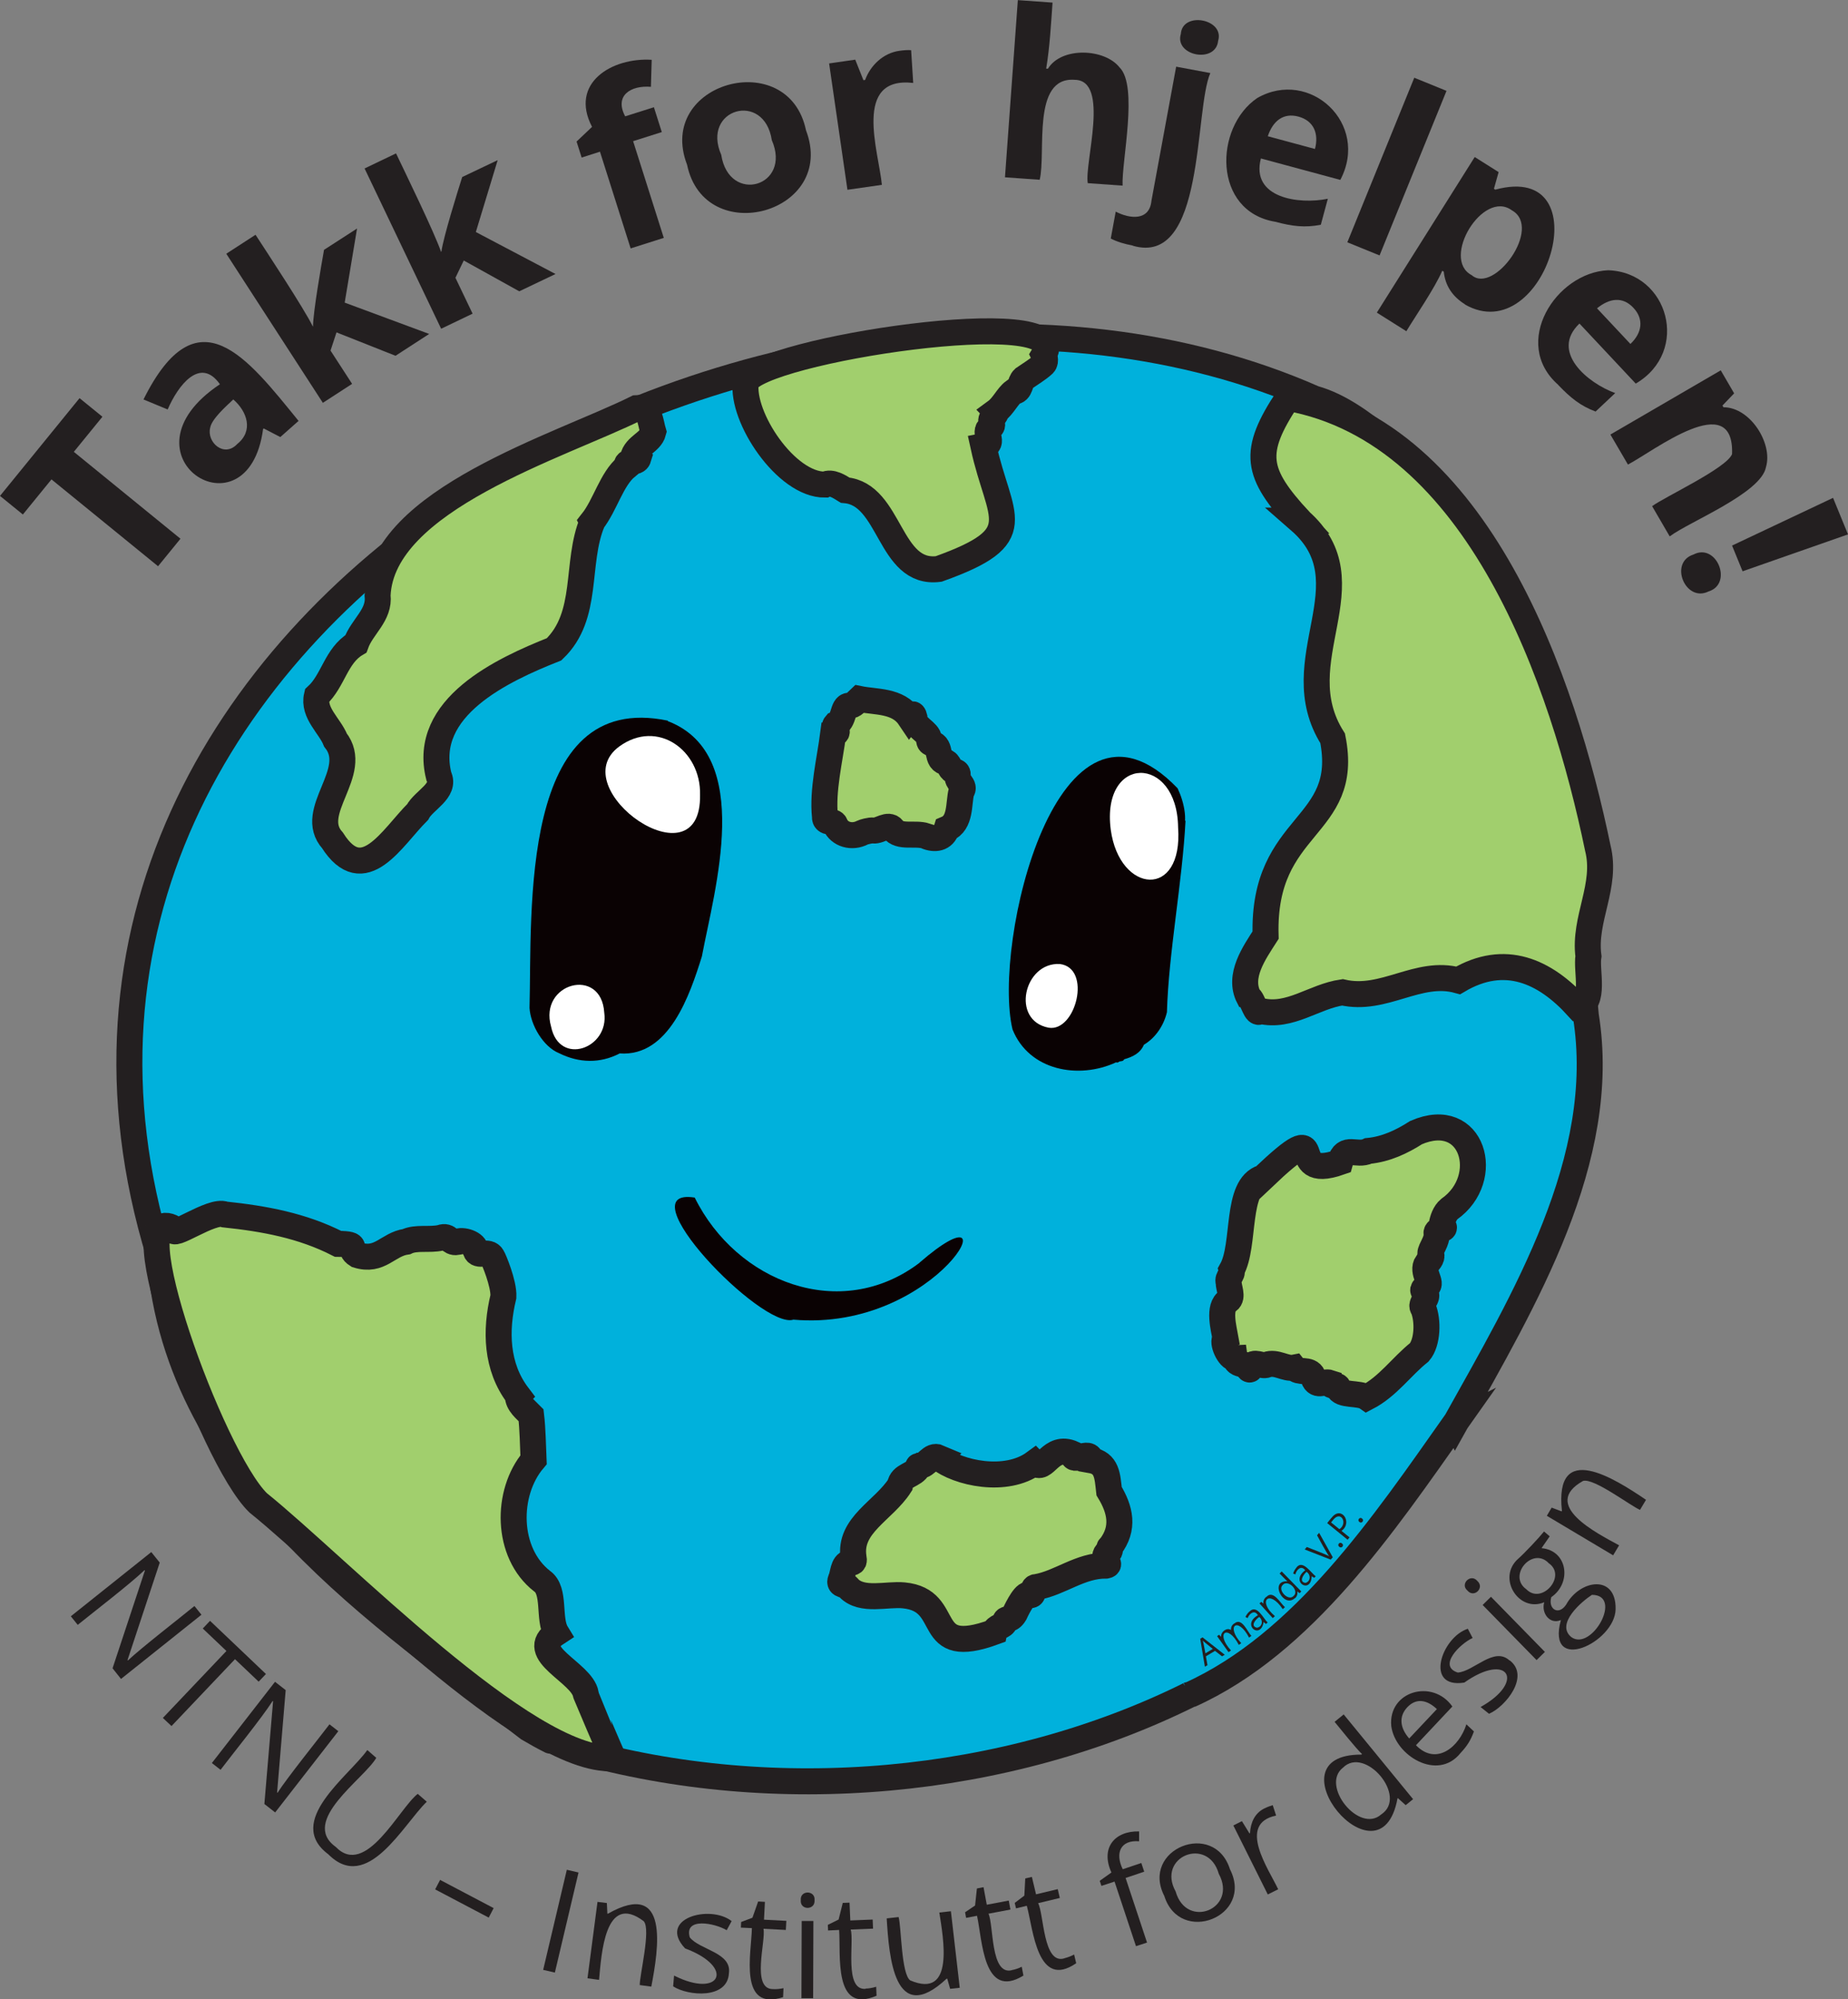 <?xml version="1.0" encoding="UTF-8"?>
<svg id="Layer_2" data-name="Layer 2" xmlns="http://www.w3.org/2000/svg" viewBox="0 0 142.18 153.81">
  <rect x="0" y="0" width="142.18" height="153.81" fill="#808080" stroke="none"/>
  <defs>
    <style>
      .cls-1 {
        fill: #231f20;
      }

      .cls-1, .cls-2, .cls-3, .cls-4 {
        stroke-width: 0px;
      }

      .cls-2 {
        fill: #0a0203;
      }

      .cls-3 {
        fill: none;
      }

      .cls-5 {
        fill: #00b1dc;
      }

      .cls-5, .cls-6 {
        stroke: #231f20;
        stroke-miterlimit: 10;
        stroke-width: 2px;
      }

      .cls-6 {
        fill: #a1cf6d;
      }

      .cls-4 {
        fill: #fff;
      }
    </style>
  </defs>
  <g id="Layer_1-2" data-name="Layer 1">
    <g>
      <g>
        <path class="cls-1" d="M9.31,129.16l-.65-.82,2.49-7.52-.03-.03c-1.12,1.07-3.93,3.23-5.14,4.21l-.53-.66,6.19-4.94.65.81-2.48,7.5.03.03c.98-.93,4.03-3.3,5.12-4.19l.54.67-6.19,4.94Z"/>
        <path class="cls-1" d="M13.2,132.79l-.67-.63,4.89-5.15-1.82-1.73.56-.59,4.3,4.09-.56.59-1.82-1.73-4.89,5.15Z"/>
        <path class="cls-1" d="M21.17,139.43l-.83-.65.67-7.9-.03-.03c-.84,1.31-3.07,4.06-4.01,5.3l-.67-.52,4.86-6.25.82.64-.66,7.87.03.03c.73-1.14,3.15-4.15,4-5.27l.68.53-4.86,6.25Z"/>
        <path class="cls-1" d="M32.84,138.6c-1.82,1.75-4.57,7.08-7.58,4.05-3.38-2.52,1.57-6,3-8.02l.69.6c-.92,1.61-5.9,4.86-3.12,6.85,2.32,2.41,4.87-2.97,6.31-4.08l.69.6Z"/>
        <path class="cls-1" d="M33.48,145.35l.38-.73,4.12,2.17-.38.73-4.12-2.17Z"/>
        <path class="cls-1" d="M41.79,151.54l1.82-7.7.9.21-1.82,7.7-.9-.21Z"/>
        <path class="cls-1" d="M49.22,152.72c-.01-.8.87-4.27.31-4.92-3-2.27-3.26,2.58-3.44,4.51l-.89-.12.77-5.88.72.09.04.82h.04c4.78-2.7,3.89,2.74,3.34,5.61l-.89-.12Z"/>
        <path class="cls-1" d="M56.08,151.81c-.11,1.99-3.13,1.75-4.29,1l.07-.83c3.57,1.8,4.74-.64.85-2.09-2.15-2.29,1.9-3.41,3.58-2.1l-.38.7c-.91-.55-3.3-1.02-2.84.55.76.97,3.25,1.16,3.01,2.77Z"/>
        <path class="cls-1" d="M59.46,153.02c.26.02.59-.02.82-.07l-.03.69c-3.45,1.13-2.44-3.41-2.4-5.31l-.85-.04.02-.43.87-.33.44-1.25.52.03-.07,1.37,1.72.09-.04.7-1.72-.09c.2.92-.96,4.63.72,4.64Z"/>
        <path class="cls-1" d="M61.61,146.18c-.07-.79,1.13-.78,1.06,0,.06.79-1.13.79-1.06,0ZM62.56,153.72h-.9s.02-5.94.02-5.94h.9s-.02,5.94-.02,5.94Z"/>
        <path class="cls-1" d="M66.6,152.98c.26,0,.59-.07.81-.14l.03.69c-3.34,1.45-2.74-3.17-2.88-5.06l-.85.04-.02-.43.83-.41.32-1.28.52-.02.06,1.37,1.72-.07.03.7-1.72.07c.29.9-.53,4.7,1.15,4.56Z"/>
        <path class="cls-1" d="M69.14,147.49c.21.78.2,4.37.89,4.86,3.46,1.48,2.53-3.31,2.24-5.22l.89-.1.68,5.89-.74.08-.22-.78h-.05c-4.03,3.76-4.43-1.71-4.61-4.64l.9-.1Z"/>
        <path class="cls-1" d="M77.83,151.56c.26-.04.57-.15.78-.26l.13.68c-3.1,1.9-3.16-2.75-3.57-4.6l-.84.16-.08-.43.77-.52.14-1.31.51-.1.25,1.35,1.69-.32.13.69-1.69.32c.41.85.14,4.73,1.78,4.35Z"/>
        <path class="cls-1" d="M81.88,150.65c.25-.06.57-.18.76-.29l.16.67c-3,2.06-3.3-2.59-3.8-4.42l-.83.2-.1-.42.74-.56.07-1.32.51-.12.32,1.34,1.67-.4.16.68-1.67.4c.45.83.38,4.72,2,4.25Z"/>
        <path class="cls-1" d="M88.03,143.99l-1.43.48,1.65,4.97-.85.28-1.65-4.97-1.01.33-.13-.39.9-.64c-.86-1.88.24-3.21,2.13-3.16v.76c-1.45-.12-1.86.92-1.26,2.15l1.43-.48.22.66Z"/>
        <path class="cls-1" d="M94.63,143.8c1.86,3.64-3.84,5.88-5.05,2.06-1.85-3.61,3.83-5.9,5.05-2.06ZM90.45,145.51c.84,2.95,4.79,1.34,3.32-1.36-.83-2.92-4.8-1.33-3.32,1.36Z"/>
        <path class="cls-1" d="M97.26,139.13c.24-.12.46-.2.66-.26l.26.8c-3.03.63-.57,4.12.16,5.67l-.8.4-2.65-5.31.66-.33.58.94.04-.02c.05-.82.37-1.53,1.09-1.89Z"/>
        <path class="cls-1" d="M107.56,138.32l-.04.03c-1.32,7.18-10.06-3.39-2.78-3.37l.05-.04c-.43-.39-1.72-2.01-2.11-2.48l.7-.57,5.34,6.52-.57.46-.6-.54ZM106.27,139.58c2.08-1.37-1.25-5.3-2.95-3.59-1.75,1.37,1.26,5.1,2.95,3.59Z"/>
        <path class="cls-1" d="M112.36,134.87c-1.76,2.19-5.03.19-5.32-2.09-.25-2.68,3.18-3.66,4.7-1.5l-2.8,2.98c1.58,1.62,3.34.11,3.88-1.61l.58.55c-.26.7-.51,1.1-1.04,1.67ZM108.27,131.34c-.7.75-.52,1.64.15,2.4l2.13-2.26c-.74-.7-1.57-.89-2.28-.14Z"/>
        <path class="cls-1" d="M116.15,127.73c1.59,1.21-.32,3.57-1.59,4.11l-.65-.52c3.49-1.94,2.14-4.28-1.25-1.88-3.11.49-1.75-3.49.27-4.14l.37.71c-.97.44-2.7,2.16-1.14,2.66,1.23-.09,2.79-2.03,3.98-.93Z"/>
        <path class="cls-1" d="M112.9,122.36c-.6-.51.26-1.34.76-.74.59.52-.25,1.35-.76.74ZM118.86,127.08l-.64.63-4.15-4.24.64-.63,4.15,4.24Z"/>
        <path class="cls-1" d="M118.8,117.82l.43.37-.63.91c2.01.17,2.35,2.67.75,3.77-.26.93.57,1.43,1.14.58,1.06-1.94,3.86-2.37,3.81.34-.04,2.57-5.36,5.06-4.21.84-.85.37-1.53-.53-1.28-1.37-1.96.83-3.67-1.88-2-3.35.47-.41,1.59-1.6,1.99-2.1ZM117.43,122.26c1.19,1.22,3.14-1.02,1.73-2-1.24-1.32-3.2.95-1.73,2ZM120.89,125.94c1.56,1.13,4.02-3.24,1.59-3.25-.76.49-2.83,2.23-1.59,3.25Z"/>
        <path class="cls-1" d="M126.19,116.16c-.74-.31-3.58-2.49-4.4-2.23-3.28,1.85,1.08,4.02,2.78,4.95l-.46.77-5.1-3.04.37-.63.77.29.02-.04c-.59-5.46,4.05-2.49,6.47-.85l-.46.77Z"/>
      </g>
      <g>
        <path class="cls-5" d="M12.25,96.55s.02.05.01.04c0,.01.02.13.03.12,1.36,17.49,17.52,27.81,28.36,36.26.56.33,1.13.65,1.71.94,0,0,1.92.71,1.93.71,15.34,4.34,33.12,2.79,47.35-4.31-.04.03-.07.06-.11.08,8.75-3.93,14.98-13.2,20.46-20.96-.02.01-.02.02-.01.04,5.25-9.42,11.81-20.29,10.03-31.34-.05-.39-2.9-35.91-15.66-44.38.02.02.05.03.07.05-1.63-1.29-3.36-2.59-5.32-3.14h0C60.87,12.96-2.96,46.87,12.25,96.55Z"/>
        <g>
          <g>
            <path class="cls-2" d="M86.05,81.72c-.06,0-.12.06-.17,0-2.88,1.34-6.71.65-7.98-2.53-1.57-6.54,3.45-28.15,12.7-18.55.49,1.03.94,2.77.15,3.69-.59-1.64-.42-4.41-2.77-4.82-5.01.14-1.34,11.9,2.24,6.79.04-.14-.49-3.23.99-3.16-.24,4.69-1.3,10.16-1.43,14.73h0c-.24,1-.85,1.95-1.77,2.5-.28.66-.88.94-1.52,1.12-.08.2-.31.11-.43.21Z"/>
            <path class="cls-4" d="M81.54,74.16c2.49.31,1.23,5.25-.86,4.9-2.93-.55-1.91-5.05.86-4.9Z"/>
            <path class="cls-4" d="M90.64,63.65c.4,5.56-4.51,5.1-5.18.19-.76-5.8,5.11-5.82,5.18-.19Z"/>
          </g>
          <g>
            <path class="cls-2" d="M40.74,77.54c.2-7.39-.84-24.49,10.64-22.1.01.05.04.08.09.07,6.56,2.63,3.5,12.91,2.53,18.07-.92,2.94-2.52,7.73-6.32,7.46-1.51.78-3.12.75-4.67-.02-1.21-.49-2.19-2.16-2.27-3.48Z"/>
            <path class="cls-4" d="M53.86,61.14c.13,7.1-10.62-.47-6.22-3.71,2.95-2.15,6.3.3,6.22,3.71Z"/>
            <path class="cls-4" d="M46.49,77.91c.39,2.76-3.46,4.13-4.09,1.07-.97-3.36,3.87-4.67,4.09-1.07Z"/>
          </g>
        </g>
        <path class="cls-2" d="M70.74,97.14c7.49-6.49,1.59,5.36-9.7,4.38-2.42.78-13.01-10.25-7.59-9.39h0c3.22,6.51,11.22,9.62,17.29,5.02Z"/>
        <g>
          <path class="cls-6" d="M72.22,112.14c1.48,1.19,5.18,2,7.37.39.8.82,1.19-1.48,2.96-.69-.11.85,1.34-.42,1.37.49,1.26.22,1.28,1.21,1.41,2.38.86,1.41,1.2,2.85.08,4.3-.19.06.15.37-.14.32-.68.58.35,1.01-.16,1.11-2.01-.02-3.54,1.33-5.36,1.65-.45-.03-.07.83-.62.58-.38-.04-1.06,1.47-1.06,1.47-.38.63-.68.24-.76.64-.08.37-.7.31-.8.76-5.64,2.07-3.07-2.44-6.98-2.81-1.31-.13-3.2.49-4.23-.56-.17-.34-.81-.13-.62-.64.21-.42.15-1.22.68-1.33.37.06.36-.15.31-.38-.39-2.5,2.32-3.6,3.57-5.56.12-.81,1.07-.73,1.42-1.39-.07-.11.04-.08.08-.11.57.02.87-.9,1.49-.63Z"/>
          <path class="cls-6" d="M97.16,90.61c5.58-5.29,1.37.4,5.94-1.21.36-1.34,1.26-.42,2.18-.86,1.35-.13,2.56-.7,3.67-1.41,4.38-1.9,5.9,3.53,2.56,5.88-.36.3-.52.81-.59,1.2.58.5-.46.22-.4.7.07.58-.46,1.13-.48,1.55.26.13-.07.61-.25.71-.46.66.47,1.58,0,1.8-.15.13-.49.19-.14.51.34.31-.45.82-.15,1.16.39.96.34,2.64-.3,3.39-1.37,1.09-2.41,2.63-4.05,3.48-.59-.41-2.03-.1-2.19-.73,0-.34-.56,0-.63-.4-.5-.17-1.1.44-1.32-.53-.28-.61-1.06-.16-1.45-.64-.67.13-1.35-.49-2.11-.22-.34.17-1.06-.38-1.2.19-.12.5-.29-.2-.54-.19-.28-.09-.61-.09-.68-.49-.48.03-1.06-1.31-.74-1.53-.13-.74-.6-2.44.2-2.9.4-.29.03-1,.04-1.43-.13-.39.34-.54.23-.94,1.09-1.94.26-6.45,2.4-7.11Z"/>
          <path class="cls-6" d="M71.23,64.31c-.85-.27-2.02.17-2.53-.53-.35-.48-1.02.17-1.51.11-.25-.03-.75.12-.83.16-.82.43-1.78.14-2.1-.61-.11-.37-.83-.04-.79-.62-.21-2.03.37-4.34.63-6.35.63-.09-.03-.48.18-.72.7-.22.52-1.48,1.05-1.46.38,0,.55-.31.78-.52,1.27.26,2.97.09,3.86,1.41.14-.19.28-.41.38,0,.02.83,1.07,1.06,1.13,1.69,0,.16.02.27.22.33.8.16.25,1.37,1.11,1.44.27.17.26.66.68.71.18.05.2.15.2.29-.15.52.66.78.28,1.24-.24.95-.02,2.42-1.14,2.89-.23.74-.89.85-1.6.55Z"/>
          <path class="cls-6" d="M100,40.05c-3.39-3.68-3.7-5.24-.91-9.44,14.69,2.65,21.21,21.92,23.84,34.63.74,2.92-1.1,5.44-.72,8.32-.19,1.13.57,3.61-.84,3.91-2.51-2.76-5.59-4.17-9.18-2.05-3.09-.85-5.71,1.66-8.91.92-2.21.32-4.02,1.97-6.31,1.43-.34.41-.56-.9-.89-1.05-.85-1.64.42-3.42,1.29-4.78-.24-8.75,6.56-8.13,5.16-15.14-3.81-6.01,2.96-11.95-2.54-16.75Z"/>
          <path class="cls-6" d="M76.64,31.66c-.02.39-.54.45-.33.9.05.1.03.26-.11.31-.64.36.43,1.26-.54,1.45,1.23,5.64,3.69,6.9-3.44,9.45-3.86.5-3.65-5.76-7.2-6.06-.44-.27-1.03-.68-1.55-.43-2.99.03-6.46-5.2-6.09-7.87.99-2.46,25.44-6.19,22.93-2.1,0,0,.22.46-.02.71h0c-.42.39-1.04.76-1.53,1.1-.32.29-.23,1.01-.76,1-.48.35-.81,1.12-1.37,1.53Z"/>
          <path class="cls-6" d="M45.57,40.15c-1.32,3.18-.22,7.2-2.94,9.8-3.95,1.57-10.2,4.45-8.87,9.76.55,1.12-1.15,1.85-1.63,2.76-1.97,1.97-4.16,5.93-6.55,2.18-2.01-2.23,2.18-5.25.23-7.72-.44-1.1-1.74-2.09-1.43-3.4,1.26-1.16,1.47-3.09,3-4,.48-1.34,1.85-2.21,1.67-3.73.32-7.37,13.99-11.46,19.94-14.41,1.03-.1,1.06,1.15,1.27,1.84-.21.81-1.37,1.07-1.56,1.98.14.21.28-.09.41.04-.14.46-.97.06-.9.65-1.16.95-1.65,2.97-2.65,4.23Z"/>
          <path class="cls-6" d="M39.84,107.37c0,.62.61,1.08,1.02,1.5.13,1.09.14,2.31.19,3.43-2.14,2.52-2.14,7.16.66,9.34,1.05.73.44,2.91,1.1,3.99-2.37,1.54,1.96,3,2.26,4.69,0,.02,1.99,4.71,2.12,4.94-6.65.37-21.2-14.72-27.33-19.65-3.63-3.54-10.79-23.57-6.47-21.1-.4.95,2.91-1.51,3.91-1.08,3.03.32,5.95.85,8.71,2.26,1.78.02.63.33,1.48.86,1.76.55,2.34-.83,3.78-1.03.75-.36,1.77-.1,2.65-.3.63-.24.65.43,1.24.33.38-.23,1.46.09,1.43.63.16.59.98-.06,1.29.52.09.13.9,2.04.85,3.05-.63,2.61-.56,5.4,1.12,7.61Z"/>
        </g>
        <path class="cls-3" d="M122.01,78.13s-.03-.37-.09-.97c2.89-15.54-2.91-33.31-15.57-43.41.02.02.05.03.07.05-1.63-1.3-3.36-2.57-5.32-3.14-24.81-11.4-66.9-1.27-82,23.61-7.73,11.93-12.25,28.57-6.85,42.29,0-.01.02.05.01.04,0,.01.02.13.03.12,1.09,6.5,3.94,15.33,8.5,19.78,2.26,3.07,4.71,4.97,7.56,6.17,3.9,3.9,8.89,8.68,14,11.25,0,0,0,0,0,0,0,0,1.92.71,1.93.71,15.34,4.34,33.12,2.79,47.35-4.31-.04.03-.07.06-.11.08,8.74-3.93,14.97-13.18,20.45-20.94,0,0,0,.01,0,.02,5.08-8.7,10.16-18.16,10.44-28.38.02-.02.03-.04.02-.08,0,.01-.01.03-.02.04.03-.99.08-2.03-.41-2.92Z"/>
        <g>
          <path class="cls-1" d="M13.88,41.45l-1.72,2.11-8.2-6.68-2.2,2.7-1.76-1.43,6.12-7.52,1.76,1.43-2.2,2.7,8.2,6.68Z"/>
          <path class="cls-1" d="M21.56,33.62l-1.27-.66-.05.05c-1.16,8.63-11.51,2.01-3.32-3.45-1.52-2.16-3.23.1-4.02,1.94l-1.86-.77c4.14-8.32,7.98-3.2,11.93,1.65l-1.4,1.24ZM17.95,30.73c-.6.56-1.67,1.52-1.78,2.18-.28,1.11,1.07,2.33,2.08,1.25,1.27-1.02.77-2.5-.3-3.43Z"/>
          <path class="cls-1" d="M24.08,25.11c.03-1.23.63-4.64.85-5.89l2.54-1.64-.95,5.7,6.5,2.41-2.59,1.68-4.54-1.8-.46,1.4,1.66,2.56-2.25,1.46-7.43-11.47,2.25-1.46c.87,1.34,3.75,5.7,4.41,7.06l.03-.02Z"/>
          <path class="cls-1" d="M33.96,19.35c.18-1.21,1.22-4.52,1.6-5.73l2.73-1.3-1.68,5.53,6.13,3.23-2.79,1.33-4.27-2.37-.64,1.33,1.32,2.76-2.42,1.16-5.89-12.33,2.42-1.16c.69,1.45,2.98,6.14,3.46,7.57l.03-.02Z"/>
          <path class="cls-1" d="M50.92,10.16l-2.21.7,2.36,7.44-2.55.81-2.36-7.44-1.41.45-.39-1.23,1.19-1.13c-1.76-3.38,1.54-5.35,4.59-5.16l-.06,2.08c-1.56-.13-2.83.68-1.98,2.27l2.21-.7.61,1.92Z"/>
          <path class="cls-1" d="M62.01,10.02c2.42,6.36-7.79,9.17-9.15,2.65-2.43-6.34,7.8-9.14,9.15-2.65ZM55.49,11.91c.6,3.84,5.45,2.45,3.89-1.13-.58-3.81-5.44-2.41-3.89,1.13Z"/>
          <path class="cls-1" d="M69.19,3.91c.36-.05.66-.07.91-.05l.16,2.52c-4.69-.53-2.65,5.29-2.41,7.84l-2.65.38-1.41-9.72,2.01-.29.63,1.58.13-.02c.42-1.14,1.41-2.07,2.63-2.24Z"/>
          <path class="cls-1" d="M86.36,14.28l-2.67-.19c-.27-1.56,1.73-7.93-1.01-7.95-3.33-.25-2.18,5.61-2.69,7.69l-2.67-.19.99-13.63,2.67.19c-.11,1.53-.21,3.42-.49,5.08h.14c1.04-1.7,4.36-1.55,5.5-.1,1.47,1.43.15,7.26.24,9.11Z"/>
          <path class="cls-1" d="M87.16,18.89c-.67-.12-1.24-.3-1.7-.54l.38-2.07c1.07.56,2.6.74,2.75-.84,0,0,1.9-10.31,1.9-10.31l2.63.49c-1.26,2.85-.37,14.94-5.98,13.28ZM90.85,2.61c.12-1.76,3.38-1.16,2.87.53-.18,1.78-3.38,1.16-2.87-.53Z"/>
          <path class="cls-1" d="M98.11,17.06c-4.81-.8-4.71-7.26-1.38-9.52,4.04-2.31,8.67,1.98,6.39,6.3l-6.11-1.65c-.8,3.05,2.94,3.56,5.15,3.1l-.54,2c-1.23.24-2.19.12-3.51-.23ZM99.9,8.97c-1.19-.32-1.97.36-2.36,1.51l3.63.98c.31-1.18-.09-2.17-1.27-2.49Z"/>
          <path class="cls-1" d="M106.14,19.65l-2.48-1.01,5.15-12.66,2.48,1.01-5.15,12.66Z"/>
          <path class="cls-1" d="M112.71,23.41c-.98-.61-1.52-1.45-1.63-2.51l-.12-.07c-.55,1.3-2.09,3.54-2.76,4.65l-2.27-1.43,7.53-11.97,1.84,1.16-.36,1.28.1.07c8.3-2.25,3.86,12.39-2.34,8.83ZM116.32,16.18c-2.23-1.64-5.48,3.74-3.09,4.99,1.72,1.49,5.47-3.66,3.09-4.99Z"/>
          <path class="cls-1" d="M119.89,29.61c-3.66-3.21-.18-8.65,3.84-8.82,4.65.16,6.33,6.25,2.12,8.72l-4.33-4.62c-2.28,2.17.63,4.58,2.75,5.35l-1.51,1.42c-1.17-.44-1.92-1.05-2.87-2.04ZM125.67,23.68c-.84-.9-1.86-.73-2.8.04l2.57,2.74c.89-.84,1.06-1.9.23-2.78Z"/>
          <path class="cls-1" d="M128.46,41.26l-1.35-2.32c.93-.7,5.75-2.93,6.15-4.01.17-5.07-6-.25-8.01.81l-1.35-2.31,8.49-4.94,1.03,1.77-.9.94.08.13c2.07,0,3.81,2.8,3.27,4.6-.36,2.01-5.92,4.21-7.4,5.33Z"/>
          <path class="cls-1" d="M130.29,42.66c1.78-.93,3.07,2.25,1.16,2.84-1.78.88-3.07-2.23-1.16-2.84ZM134.07,43.95l-.81-1.98,7.77-3.67,1.15,2.81-8.11,2.84Z"/>
        </g>
        <path class="cls-3" d="M122.01,78.13s-.03-.37-.09-.97c2.89-15.54-2.91-33.31-15.57-43.41.02.02.05.03.07.05-1.63-1.3-3.36-2.57-5.32-3.14-24.81-11.4-66.9-1.27-82,23.61-7.73,11.93-12.25,28.57-6.85,42.29,0-.01.02.05.01.04,0,.01.02.13.03.12,1.09,6.5,3.94,15.33,8.5,19.78,2.26,3.07,4.71,4.97,7.56,6.17,3.9,3.9,8.89,8.68,14,11.25,0,0,0,0,0,0,0,0,1.92.71,1.93.71,15.34,4.34,33.12,2.79,47.35-4.31-.04.03-.07.06-.11.08,8.74-3.93,14.97-13.18,20.45-20.94,0,0,0,.01,0,.02,5.08-8.7,10.16-18.16,10.44-28.38.02-.02.03-.04.02-.08,0,.01-.01.03-.02.04.03-.99.08-2.03-.41-2.92Z"/>
      </g>
      <g>
        <path class="cls-1" d="M94.02,127.42l-.54-.42-.7.42.12.68-.2.12-.36-2.15.18-.11,1.71,1.34-.21.12ZM93.31,126.85c-.17-.14-.61-.49-.77-.63.07.21.15.75.2.97l.57-.34Z"/>
        <path class="cls-1" d="M94.97,124.89c.58-.49,1,.64,1.31.96l-.18.13c-.86-1.65-1.83-.91-.6.43l-.19.13c-.86-1.65-1.83-.91-.6.43l-.19.13-.88-1.23.15-.11.15.15h.01c-.04-.37.43-.73.75-.52h.01c-.02-.21.08-.39.25-.5Z"/>
        <path class="cls-1" d="M96.14,123.97c.56-.58,1.06.55,1.39.85l-.13.11-.18-.15h0c-.23,1.4-1.74.22-.44-.52-.26-.45-.66-.13-.79.22l-.17-.09c.07-.15.18-.31.32-.43ZM96.88,124.39c-.29.2-.7.7-.18.83.42-.06.51-.57.18-.83Z"/>
        <path class="cls-1" d="M97.42,122.86c.54-.59,1.09.48,1.44.78l-.17.15c-1.03-1.56-1.99-.64-.6.54l-.17.15-1.02-1.13.14-.12.17.14h0c-.04-.2.05-.39.2-.52Z"/>
        <path class="cls-1" d="M99.63,122.94c-.89.83-1.99-1.36-.59-1.29h.01c-.13-.11-.48-.48-.6-.6l.16-.16,1.51,1.54-.13.13-.18-.13h0c.04.19-.02.38-.17.52ZM99.52,122.78c.49-.4-.43-1.32-.83-.85-.42.39.43,1.28.83.85Z"/>
        <path class="cls-1" d="M99.74,120.59c.49-.64,1.12.42,1.49.67l-.12.12-.19-.12h0c-.06,1.42-1.7.43-.5-.46-.31-.41-.67-.05-.76.32l-.17-.07c.05-.16.14-.33.26-.46ZM100.52,120.92c-.27.24-.6.78-.08.85.4-.11.43-.63.08-.85Z"/>
        <path class="cls-1" d="M101.49,117.92l1.05,1.88-.16.18-2-.78.16-.19c.31.13,1.45.55,1.72.71-.19-.24-.77-1.32-.93-1.61l.16-.19Z"/>
        <path class="cls-1" d="M103.04,118.99c-.2-.14.04-.42.21-.25.2.14-.04.42-.21.25Z"/>
        <path class="cls-1" d="M102.44,116.77c.76-1,1.66.37.77,1l.62.5-.15.18-1.57-1.28.33-.41ZM102.58,116.91l-.17.21.64.52c.66-.44.13-1.46-.47-.73Z"/>
        <path class="cls-1" d="M104.59,117.08c-.2-.13.03-.42.2-.26.2.13-.03.43-.2.26Z"/>
      </g>
    </g>
  </g>
</svg>